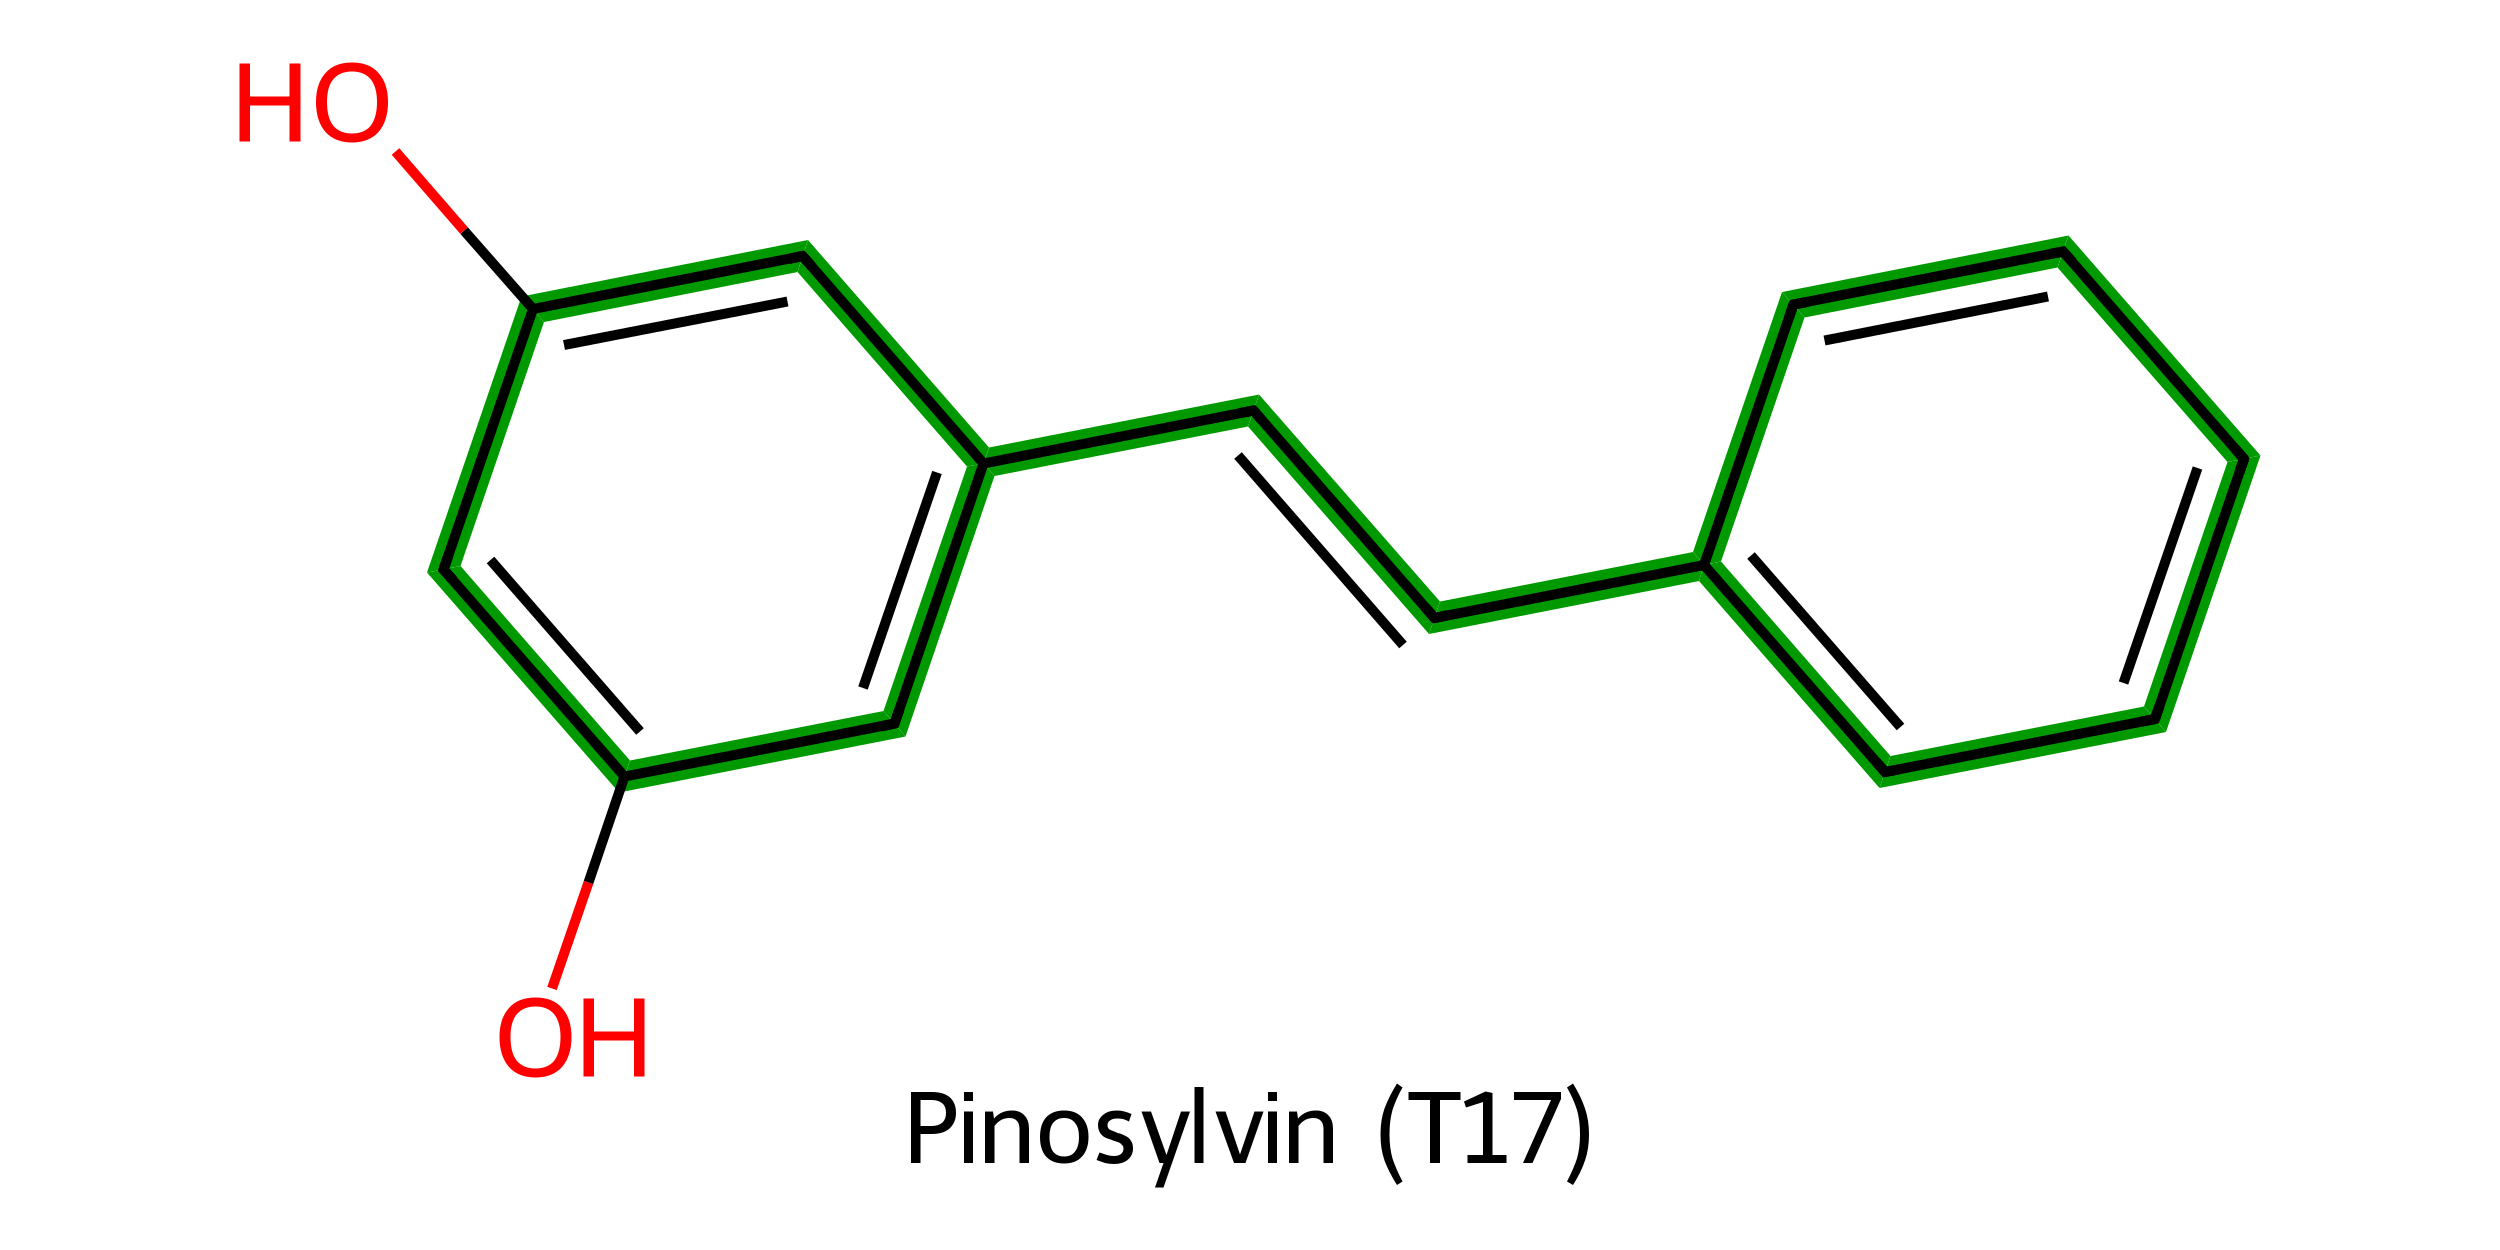 <?xml version='1.0' encoding='iso-8859-1'?>
<svg version='1.1' baseProfile='full'
              xmlns='http://www.w3.org/2000/svg'
                      xmlns:rdkit='http://www.rdkit.org/xml'
                      xmlns:xlink='http://www.w3.org/1999/xlink'
                  xml:space='preserve'
width='500px' height='250px' viewBox='0 0 500 250'>
<!-- END OF HEADER -->
<path class='bond-1 atom-1 atom-2' d='M 92.1,113.2 L 126.0,152.1 L 123.8,158.5 L 85.4,114.5 Z' style='fill:#009900;fill-rule:evenodd;fill-opacity:1;stroke:#009900;stroke-width:0.0px;stroke-linecap:butt;stroke-linejoin:miter;stroke-opacity:1;' />
<path class='bond-15 atom-1 atom-15' d='M 176.7,142.2 L 181.1,147.3 L 123.8,158.5 L 126.0,152.1 Z' style='fill:#009900;fill-rule:evenodd;fill-opacity:1;stroke:#009900;stroke-width:0.0px;stroke-linecap:butt;stroke-linejoin:miter;stroke-opacity:1;' />
<path class='bond-2 atom-2 atom-3' d='M 104.3,59.3 L 108.8,64.4 L 92.1,113.2 L 85.4,114.5 Z' style='fill:#009900;fill-rule:evenodd;fill-opacity:1;stroke:#009900;stroke-width:0.0px;stroke-linecap:butt;stroke-linejoin:miter;stroke-opacity:1;' />
<path class='bond-4 atom-3 atom-5' d='M 161.6,48.0 L 159.5,54.4 L 108.8,64.4 L 104.3,59.3 Z' style='fill:#009900;fill-rule:evenodd;fill-opacity:1;stroke:#009900;stroke-width:0.0px;stroke-linecap:butt;stroke-linejoin:miter;stroke-opacity:1;' />
<path class='bond-5 atom-5 atom-6' d='M 161.6,48.0 L 197.8,89.5 L 196.7,92.7 L 193.4,93.3 L 159.5,54.4 Z' style='fill:#009900;fill-rule:evenodd;fill-opacity:1;stroke:#009900;stroke-width:0.0px;stroke-linecap:butt;stroke-linejoin:miter;stroke-opacity:1;' />
<path class='bond-6 atom-6 atom-7' d='M 251.8,78.9 L 249.6,85.3 L 198.9,95.2 L 196.7,92.7 L 197.8,89.5 Z' style='fill:#009900;fill-rule:evenodd;fill-opacity:1;stroke:#009900;stroke-width:0.0px;stroke-linecap:butt;stroke-linejoin:miter;stroke-opacity:1;' />
<path class='bond-14 atom-6 atom-15' d='M 196.7,92.7 L 198.9,95.2 L 181.1,147.3 L 176.7,142.2 L 193.4,93.3 Z' style='fill:#009900;fill-rule:evenodd;fill-opacity:1;stroke:#009900;stroke-width:0.0px;stroke-linecap:butt;stroke-linejoin:miter;stroke-opacity:1;' />
<path class='bond-7 atom-7 atom-8' d='M 251.8,78.9 L 288.0,120.3 L 285.8,126.8 L 249.6,85.3 Z' style='fill:#009900;fill-rule:evenodd;fill-opacity:1;stroke:#009900;stroke-width:0.0px;stroke-linecap:butt;stroke-linejoin:miter;stroke-opacity:1;' />
<path class='bond-8 atom-8 atom-9' d='M 338.6,110.4 L 340.8,113.0 L 339.8,116.2 L 285.8,126.8 L 288.0,120.3 Z' style='fill:#009900;fill-rule:evenodd;fill-opacity:1;stroke:#009900;stroke-width:0.0px;stroke-linecap:butt;stroke-linejoin:miter;stroke-opacity:1;' />
<path class='bond-9 atom-9 atom-10' d='M 344.2,112.3 L 378.1,151.2 L 375.9,157.6 L 339.8,116.2 L 340.8,113.0 Z' style='fill:#009900;fill-rule:evenodd;fill-opacity:1;stroke:#009900;stroke-width:0.0px;stroke-linecap:butt;stroke-linejoin:miter;stroke-opacity:1;' />
<path class='bond-16 atom-9 atom-14' d='M 356.4,58.4 L 360.9,63.5 L 344.2,112.3 L 340.8,113.0 L 338.6,110.4 Z' style='fill:#009900;fill-rule:evenodd;fill-opacity:1;stroke:#009900;stroke-width:0.0px;stroke-linecap:butt;stroke-linejoin:miter;stroke-opacity:1;' />
<path class='bond-10 atom-10 atom-11' d='M 428.8,141.3 L 433.2,146.4 L 375.9,157.6 L 378.1,151.2 Z' style='fill:#009900;fill-rule:evenodd;fill-opacity:1;stroke:#009900;stroke-width:0.0px;stroke-linecap:butt;stroke-linejoin:miter;stroke-opacity:1;' />
<path class='bond-11 atom-11 atom-12' d='M 452.1,91.1 L 433.2,146.4 L 428.8,141.3 L 445.5,92.4 Z' style='fill:#009900;fill-rule:evenodd;fill-opacity:1;stroke:#009900;stroke-width:0.0px;stroke-linecap:butt;stroke-linejoin:miter;stroke-opacity:1;' />
<path class='bond-12 atom-12 atom-13' d='M 413.7,47.1 L 452.1,91.1 L 445.5,92.4 L 411.5,53.5 Z' style='fill:#009900;fill-rule:evenodd;fill-opacity:1;stroke:#009900;stroke-width:0.0px;stroke-linecap:butt;stroke-linejoin:miter;stroke-opacity:1;' />
<path class='bond-13 atom-13 atom-14' d='M 413.7,47.1 L 411.5,53.5 L 360.9,63.5 L 356.4,58.4 Z' style='fill:#009900;fill-rule:evenodd;fill-opacity:1;stroke:#009900;stroke-width:0.0px;stroke-linecap:butt;stroke-linejoin:miter;stroke-opacity:1;' />
<path class='bond-0 atom-0 atom-1' d='M 110.4,197.7 L 117.7,176.5' style='fill:none;fill-rule:evenodd;stroke:#FF0000;stroke-width:2.0px;stroke-linecap:butt;stroke-linejoin:miter;stroke-opacity:1' />
<path class='bond-0 atom-0 atom-1' d='M 117.7,176.5 L 124.9,155.3' style='fill:none;fill-rule:evenodd;stroke:#000000;stroke-width:2.0px;stroke-linecap:butt;stroke-linejoin:miter;stroke-opacity:1' />
<path class='bond-1 atom-1 atom-2' d='M 124.9,155.3 L 88.7,113.9' style='fill:none;fill-rule:evenodd;stroke:#000000;stroke-width:2.0px;stroke-linecap:butt;stroke-linejoin:miter;stroke-opacity:1' />
<path class='bond-1 atom-1 atom-2' d='M 128.0,146.3 L 98.1,112.0' style='fill:none;fill-rule:evenodd;stroke:#000000;stroke-width:2.0px;stroke-linecap:butt;stroke-linejoin:miter;stroke-opacity:1' />
<path class='bond-2 atom-2 atom-3' d='M 88.7,113.9 L 106.6,61.8' style='fill:none;fill-rule:evenodd;stroke:#000000;stroke-width:2.0px;stroke-linecap:butt;stroke-linejoin:miter;stroke-opacity:1' />
<path class='bond-3 atom-3 atom-4' d='M 106.6,61.8 L 92.8,46.1' style='fill:none;fill-rule:evenodd;stroke:#000000;stroke-width:2.0px;stroke-linecap:butt;stroke-linejoin:miter;stroke-opacity:1' />
<path class='bond-3 atom-3 atom-4' d='M 92.8,46.1 L 79.1,30.3' style='fill:none;fill-rule:evenodd;stroke:#FF0000;stroke-width:2.0px;stroke-linecap:butt;stroke-linejoin:miter;stroke-opacity:1' />
<path class='bond-4 atom-3 atom-5' d='M 106.6,61.8 L 160.5,51.2' style='fill:none;fill-rule:evenodd;stroke:#000000;stroke-width:2.0px;stroke-linecap:butt;stroke-linejoin:miter;stroke-opacity:1' />
<path class='bond-4 atom-3 atom-5' d='M 112.8,69.0 L 157.5,60.3' style='fill:none;fill-rule:evenodd;stroke:#000000;stroke-width:2.0px;stroke-linecap:butt;stroke-linejoin:miter;stroke-opacity:1' />
<path class='bond-5 atom-5 atom-6' d='M 160.5,51.2 L 196.7,92.7' style='fill:none;fill-rule:evenodd;stroke:#000000;stroke-width:2.0px;stroke-linecap:butt;stroke-linejoin:miter;stroke-opacity:1' />
<path class='bond-6 atom-6 atom-7' d='M 196.7,92.7 L 250.7,82.1' style='fill:none;fill-rule:evenodd;stroke:#000000;stroke-width:2.0px;stroke-linecap:butt;stroke-linejoin:miter;stroke-opacity:1' />
<path class='bond-7 atom-7 atom-8' d='M 250.7,82.1 L 286.9,123.6' style='fill:none;fill-rule:evenodd;stroke:#000000;stroke-width:2.0px;stroke-linecap:butt;stroke-linejoin:miter;stroke-opacity:1' />
<path class='bond-7 atom-7 atom-8' d='M 247.6,91.1 L 280.6,129.0' style='fill:none;fill-rule:evenodd;stroke:#000000;stroke-width:2.0px;stroke-linecap:butt;stroke-linejoin:miter;stroke-opacity:1' />
<path class='bond-8 atom-8 atom-9' d='M 286.9,123.6 L 340.8,113.0' style='fill:none;fill-rule:evenodd;stroke:#000000;stroke-width:2.0px;stroke-linecap:butt;stroke-linejoin:miter;stroke-opacity:1' />
<path class='bond-9 atom-9 atom-10' d='M 340.8,113.0 L 377.0,154.4' style='fill:none;fill-rule:evenodd;stroke:#000000;stroke-width:2.0px;stroke-linecap:butt;stroke-linejoin:miter;stroke-opacity:1' />
<path class='bond-9 atom-9 atom-10' d='M 350.2,111.1 L 380.1,145.4' style='fill:none;fill-rule:evenodd;stroke:#000000;stroke-width:2.0px;stroke-linecap:butt;stroke-linejoin:miter;stroke-opacity:1' />
<path class='bond-10 atom-10 atom-11' d='M 377.0,154.4 L 431.0,143.8' style='fill:none;fill-rule:evenodd;stroke:#000000;stroke-width:2.0px;stroke-linecap:butt;stroke-linejoin:miter;stroke-opacity:1' />
<path class='bond-11 atom-11 atom-12' d='M 431.0,143.8 L 448.8,91.8' style='fill:none;fill-rule:evenodd;stroke:#000000;stroke-width:2.0px;stroke-linecap:butt;stroke-linejoin:miter;stroke-opacity:1' />
<path class='bond-11 atom-11 atom-12' d='M 424.7,136.6 L 439.5,93.6' style='fill:none;fill-rule:evenodd;stroke:#000000;stroke-width:2.0px;stroke-linecap:butt;stroke-linejoin:miter;stroke-opacity:1' />
<path class='bond-12 atom-12 atom-13' d='M 448.8,91.8 L 412.6,50.3' style='fill:none;fill-rule:evenodd;stroke:#000000;stroke-width:2.0px;stroke-linecap:butt;stroke-linejoin:miter;stroke-opacity:1' />
<path class='bond-13 atom-13 atom-14' d='M 412.6,50.3 L 358.7,60.9' style='fill:none;fill-rule:evenodd;stroke:#000000;stroke-width:2.0px;stroke-linecap:butt;stroke-linejoin:miter;stroke-opacity:1' />
<path class='bond-13 atom-13 atom-14' d='M 409.6,59.3 L 364.9,68.1' style='fill:none;fill-rule:evenodd;stroke:#000000;stroke-width:2.0px;stroke-linecap:butt;stroke-linejoin:miter;stroke-opacity:1' />
<path class='bond-14 atom-6 atom-15' d='M 196.7,92.7 L 178.9,144.7' style='fill:none;fill-rule:evenodd;stroke:#000000;stroke-width:2.0px;stroke-linecap:butt;stroke-linejoin:miter;stroke-opacity:1' />
<path class='bond-14 atom-6 atom-15' d='M 187.4,94.5 L 172.6,137.6' style='fill:none;fill-rule:evenodd;stroke:#000000;stroke-width:2.0px;stroke-linecap:butt;stroke-linejoin:miter;stroke-opacity:1' />
<path class='bond-15 atom-15 atom-1' d='M 178.9,144.7 L 124.9,155.3' style='fill:none;fill-rule:evenodd;stroke:#000000;stroke-width:2.0px;stroke-linecap:butt;stroke-linejoin:miter;stroke-opacity:1' />
<path class='bond-16 atom-14 atom-9' d='M 358.7,60.9 L 340.8,113.0' style='fill:none;fill-rule:evenodd;stroke:#000000;stroke-width:2.0px;stroke-linecap:butt;stroke-linejoin:miter;stroke-opacity:1' />
<path d='M 90.6,116.0 L 88.7,113.9 L 89.6,111.3' style='fill:none;stroke:#000000;stroke-width:2.0px;stroke-linecap:butt;stroke-linejoin:miter;stroke-opacity:1;' />
<path d='M 157.8,51.8 L 160.5,51.2 L 162.4,53.3' style='fill:none;stroke:#000000;stroke-width:2.0px;stroke-linecap:butt;stroke-linejoin:miter;stroke-opacity:1;' />
<path d='M 248.0,82.6 L 250.7,82.1 L 252.5,84.2' style='fill:none;stroke:#000000;stroke-width:2.0px;stroke-linecap:butt;stroke-linejoin:miter;stroke-opacity:1;' />
<path d='M 285.1,121.5 L 286.9,123.6 L 289.6,123.0' style='fill:none;stroke:#000000;stroke-width:2.0px;stroke-linecap:butt;stroke-linejoin:miter;stroke-opacity:1;' />
<path d='M 375.2,152.3 L 377.0,154.4 L 379.7,153.9' style='fill:none;stroke:#000000;stroke-width:2.0px;stroke-linecap:butt;stroke-linejoin:miter;stroke-opacity:1;' />
<path d='M 428.3,144.3 L 431.0,143.8 L 431.9,141.2' style='fill:none;stroke:#000000;stroke-width:2.0px;stroke-linecap:butt;stroke-linejoin:miter;stroke-opacity:1;' />
<path d='M 447.9,94.4 L 448.8,91.8 L 447.0,89.7' style='fill:none;stroke:#000000;stroke-width:2.0px;stroke-linecap:butt;stroke-linejoin:miter;stroke-opacity:1;' />
<path d='M 414.5,52.4 L 412.6,50.3 L 409.9,50.8' style='fill:none;stroke:#000000;stroke-width:2.0px;stroke-linecap:butt;stroke-linejoin:miter;stroke-opacity:1;' />
<path d='M 361.4,60.4 L 358.7,60.9 L 357.8,63.5' style='fill:none;stroke:#000000;stroke-width:2.0px;stroke-linecap:butt;stroke-linejoin:miter;stroke-opacity:1;' />
<path d='M 179.8,142.1 L 178.9,144.7 L 176.2,145.3' style='fill:none;stroke:#000000;stroke-width:2.0px;stroke-linecap:butt;stroke-linejoin:miter;stroke-opacity:1;' />
<path class='atom-0' d='M 99.9 207.4
Q 99.9 203.7, 101.8 201.6
Q 103.6 199.5, 107.1 199.5
Q 110.6 199.5, 112.4 201.6
Q 114.3 203.7, 114.3 207.4
Q 114.3 211.2, 112.4 213.4
Q 110.5 215.5, 107.1 215.5
Q 103.7 215.5, 101.8 213.4
Q 99.9 211.2, 99.9 207.4
M 107.1 213.7
Q 109.5 213.7, 110.8 212.2
Q 112.1 210.5, 112.1 207.4
Q 112.1 204.4, 110.8 202.8
Q 109.5 201.3, 107.1 201.3
Q 104.7 201.3, 103.4 202.8
Q 102.1 204.3, 102.1 207.4
Q 102.1 210.6, 103.4 212.2
Q 104.7 213.7, 107.1 213.7
' fill='#FF0000'/>
<path class='atom-0' d='M 116.7 199.7
L 118.8 199.7
L 118.8 206.3
L 126.8 206.3
L 126.8 199.7
L 128.9 199.7
L 128.9 215.3
L 126.8 215.3
L 126.8 208.1
L 118.8 208.1
L 118.8 215.3
L 116.7 215.3
L 116.7 199.7
' fill='#FF0000'/>
<path class='atom-4' d='M 47.9 12.7
L 50.0 12.7
L 50.0 19.3
L 57.9 19.3
L 57.9 12.7
L 60.1 12.7
L 60.1 28.3
L 57.9 28.3
L 57.9 21.1
L 50.0 21.1
L 50.0 28.3
L 47.9 28.3
L 47.9 12.7
' fill='#FF0000'/>
<path class='atom-4' d='M 63.2 20.4
Q 63.2 16.7, 65.1 14.6
Q 66.9 12.5, 70.4 12.5
Q 73.9 12.5, 75.7 14.6
Q 77.6 16.7, 77.6 20.4
Q 77.6 24.2, 75.7 26.4
Q 73.8 28.5, 70.4 28.5
Q 67.0 28.5, 65.1 26.4
Q 63.2 24.2, 63.2 20.4
M 70.4 26.7
Q 72.8 26.7, 74.1 25.2
Q 75.4 23.5, 75.4 20.4
Q 75.4 17.4, 74.1 15.8
Q 72.8 14.3, 70.4 14.3
Q 68.0 14.3, 66.7 15.8
Q 65.4 17.3, 65.4 20.4
Q 65.4 23.6, 66.7 25.2
Q 68.0 26.7, 70.4 26.7
' fill='#FF0000'/>
<path class='legend' d='M 186.3 218.4
Q 188.8 218.4, 190.0 219.5
Q 191.2 220.6, 191.2 222.6
Q 191.2 224.5, 189.9 225.7
Q 188.7 226.8, 186.3 226.8
L 184.1 226.8
L 184.1 232.6
L 182.2 232.6
L 182.2 218.4
L 186.3 218.4
M 186.3 225.2
Q 187.7 225.2, 188.5 224.5
Q 189.2 223.8, 189.2 222.6
Q 189.2 221.3, 188.5 220.7
Q 187.7 220.0, 186.3 220.0
L 184.1 220.0
L 184.1 225.2
L 186.3 225.2
' fill='#000000'/>
<path class='legend' d='M 192.8 218.4
L 194.6 218.4
L 194.6 220.2
L 192.8 220.2
L 192.8 218.4
M 192.8 222.3
L 194.6 222.3
L 194.6 232.6
L 192.8 232.6
L 192.8 222.3
' fill='#000000'/>
<path class='legend' d='M 202.4 222.1
Q 204.0 222.1, 204.9 223.1
Q 205.8 224.0, 205.8 225.8
L 205.8 232.6
L 203.9 232.6
L 203.9 225.9
Q 203.9 224.7, 203.4 224.2
Q 202.9 223.6, 201.9 223.6
Q 201.0 223.6, 200.2 224.0
Q 199.4 224.5, 198.9 225.2
L 198.9 232.6
L 197.0 232.6
L 197.0 222.3
L 198.6 222.3
L 198.8 223.7
Q 200.2 222.1, 202.4 222.1
' fill='#000000'/>
<path class='legend' d='M 208.0 227.4
Q 208.0 224.9, 209.2 223.5
Q 210.5 222.1, 212.8 222.1
Q 215.2 222.1, 216.4 223.5
Q 217.7 224.9, 217.7 227.4
Q 217.7 229.9, 216.4 231.3
Q 215.2 232.7, 212.8 232.7
Q 210.5 232.7, 209.2 231.3
Q 208.0 229.9, 208.0 227.4
M 209.9 227.4
Q 209.9 229.3, 210.6 230.3
Q 211.4 231.3, 212.8 231.3
Q 214.3 231.3, 215.0 230.3
Q 215.8 229.3, 215.8 227.4
Q 215.8 225.5, 215.0 224.6
Q 214.3 223.6, 212.8 223.6
Q 211.4 223.6, 210.6 224.6
Q 209.9 225.5, 209.9 227.4
' fill='#000000'/>
<path class='legend' d='M 219.9 230.5
Q 220.8 230.8, 221.4 231.0
Q 222.1 231.2, 222.8 231.2
Q 223.7 231.2, 224.2 230.8
Q 224.7 230.4, 224.7 229.7
Q 224.7 229.2, 224.4 229.0
Q 224.2 228.7, 223.8 228.5
Q 223.5 228.4, 222.6 228.1
Q 222.5 228.0, 221.5 227.7
Q 220.6 227.4, 220.1 226.7
Q 219.6 226.0, 219.6 225.0
Q 219.6 223.8, 220.6 223.0
Q 221.6 222.1, 223.4 222.1
Q 224.2 222.1, 224.9 222.3
Q 225.6 222.5, 226.3 222.8
L 225.8 224.3
Q 225.2 224.0, 224.6 223.8
Q 224.0 223.7, 223.4 223.7
Q 222.5 223.7, 222.0 224.1
Q 221.5 224.4, 221.5 225.0
Q 221.5 225.6, 221.9 225.9
Q 222.3 226.1, 223.1 226.4
Q 223.3 226.5, 223.5 226.6
L 224.0 226.7
Q 224.8 227.0, 225.3 227.3
Q 225.9 227.6, 226.2 228.2
Q 226.6 228.7, 226.6 229.7
Q 226.6 231.1, 225.5 232.0
Q 224.5 232.8, 222.8 232.8
Q 221.8 232.8, 221.0 232.6
Q 220.1 232.3, 219.3 232.0
L 219.9 230.5
' fill='#000000'/>
<path class='legend' d='M 236.2 222.3
L 238.0 222.3
L 232.7 237.5
L 231.0 237.5
L 232.7 232.6
L 231.9 232.6
L 228.3 222.3
L 230.2 222.3
L 233.3 231.0
L 236.2 222.3
' fill='#000000'/>
<path class='legend' d='M 238.9 217.4
L 240.7 217.4
L 240.7 232.6
L 238.9 232.6
L 238.9 217.4
' fill='#000000'/>
<path class='legend' d='M 250.9 222.3
L 252.7 222.3
L 249.1 232.6
L 246.8 232.6
L 243.1 222.3
L 245.1 222.3
L 248.0 230.9
L 250.9 222.3
' fill='#000000'/>
<path class='legend' d='M 253.6 218.4
L 255.4 218.4
L 255.4 220.2
L 253.6 220.2
L 253.6 218.4
M 253.6 222.3
L 255.4 222.3
L 255.4 232.6
L 253.6 232.6
L 253.6 222.3
' fill='#000000'/>
<path class='legend' d='M 263.2 222.1
Q 264.8 222.1, 265.7 223.1
Q 266.6 224.0, 266.6 225.8
L 266.6 232.6
L 264.7 232.6
L 264.7 225.9
Q 264.7 224.7, 264.2 224.2
Q 263.7 223.6, 262.7 223.6
Q 261.8 223.6, 261.0 224.0
Q 260.2 224.5, 259.7 225.2
L 259.7 232.6
L 257.8 232.6
L 257.8 222.3
L 259.4 222.3
L 259.6 223.7
Q 261.0 222.1, 263.2 222.1
' fill='#000000'/>
<path class='legend' d='' fill='#000000'/>
<path class='legend' d='M 276.1 226.9
Q 276.1 224.0, 276.9 221.7
Q 277.8 219.3, 279.4 216.7
L 280.5 217.5
Q 279.2 219.8, 278.5 222.0
Q 277.9 224.1, 277.9 226.9
Q 277.9 229.6, 278.5 231.7
Q 279.2 233.8, 280.5 236.3
L 279.4 237.0
Q 277.8 234.5, 276.9 232.1
Q 276.1 229.8, 276.1 226.9
' fill='#000000'/>
<path class='legend' d='M 286.0 220.0
L 281.7 220.0
L 281.7 218.4
L 292.1 218.4
L 292.1 220.0
L 288.0 220.0
L 288.0 232.6
L 286.0 232.6
L 286.0 220.0
' fill='#000000'/>
<path class='legend' d='M 293.5 231.0
L 296.6 231.0
L 296.6 220.4
L 293.2 221.5
L 292.8 220.3
L 297.1 218.3
L 298.5 218.6
L 298.5 231.0
L 301.3 231.0
L 301.3 232.6
L 293.5 232.6
L 293.5 231.0
' fill='#000000'/>
<path class='legend' d='M 310.2 220.0
L 302.8 220.0
L 302.8 218.4
L 312.2 218.4
L 312.2 219.8
L 306.5 232.6
L 304.6 232.6
L 310.2 220.0
' fill='#000000'/>
<path class='legend' d='M 317.8 226.9
Q 317.8 229.8, 317.0 232.1
Q 316.2 234.5, 314.6 237.0
L 313.4 236.3
Q 314.7 233.8, 315.4 231.7
Q 316.0 229.6, 316.0 226.9
Q 316.0 224.1, 315.4 222.0
Q 314.7 219.8, 313.4 217.5
L 314.6 216.7
Q 316.2 219.3, 317.0 221.7
Q 317.8 224.0, 317.8 226.9
' fill='#000000'/>
</svg>
